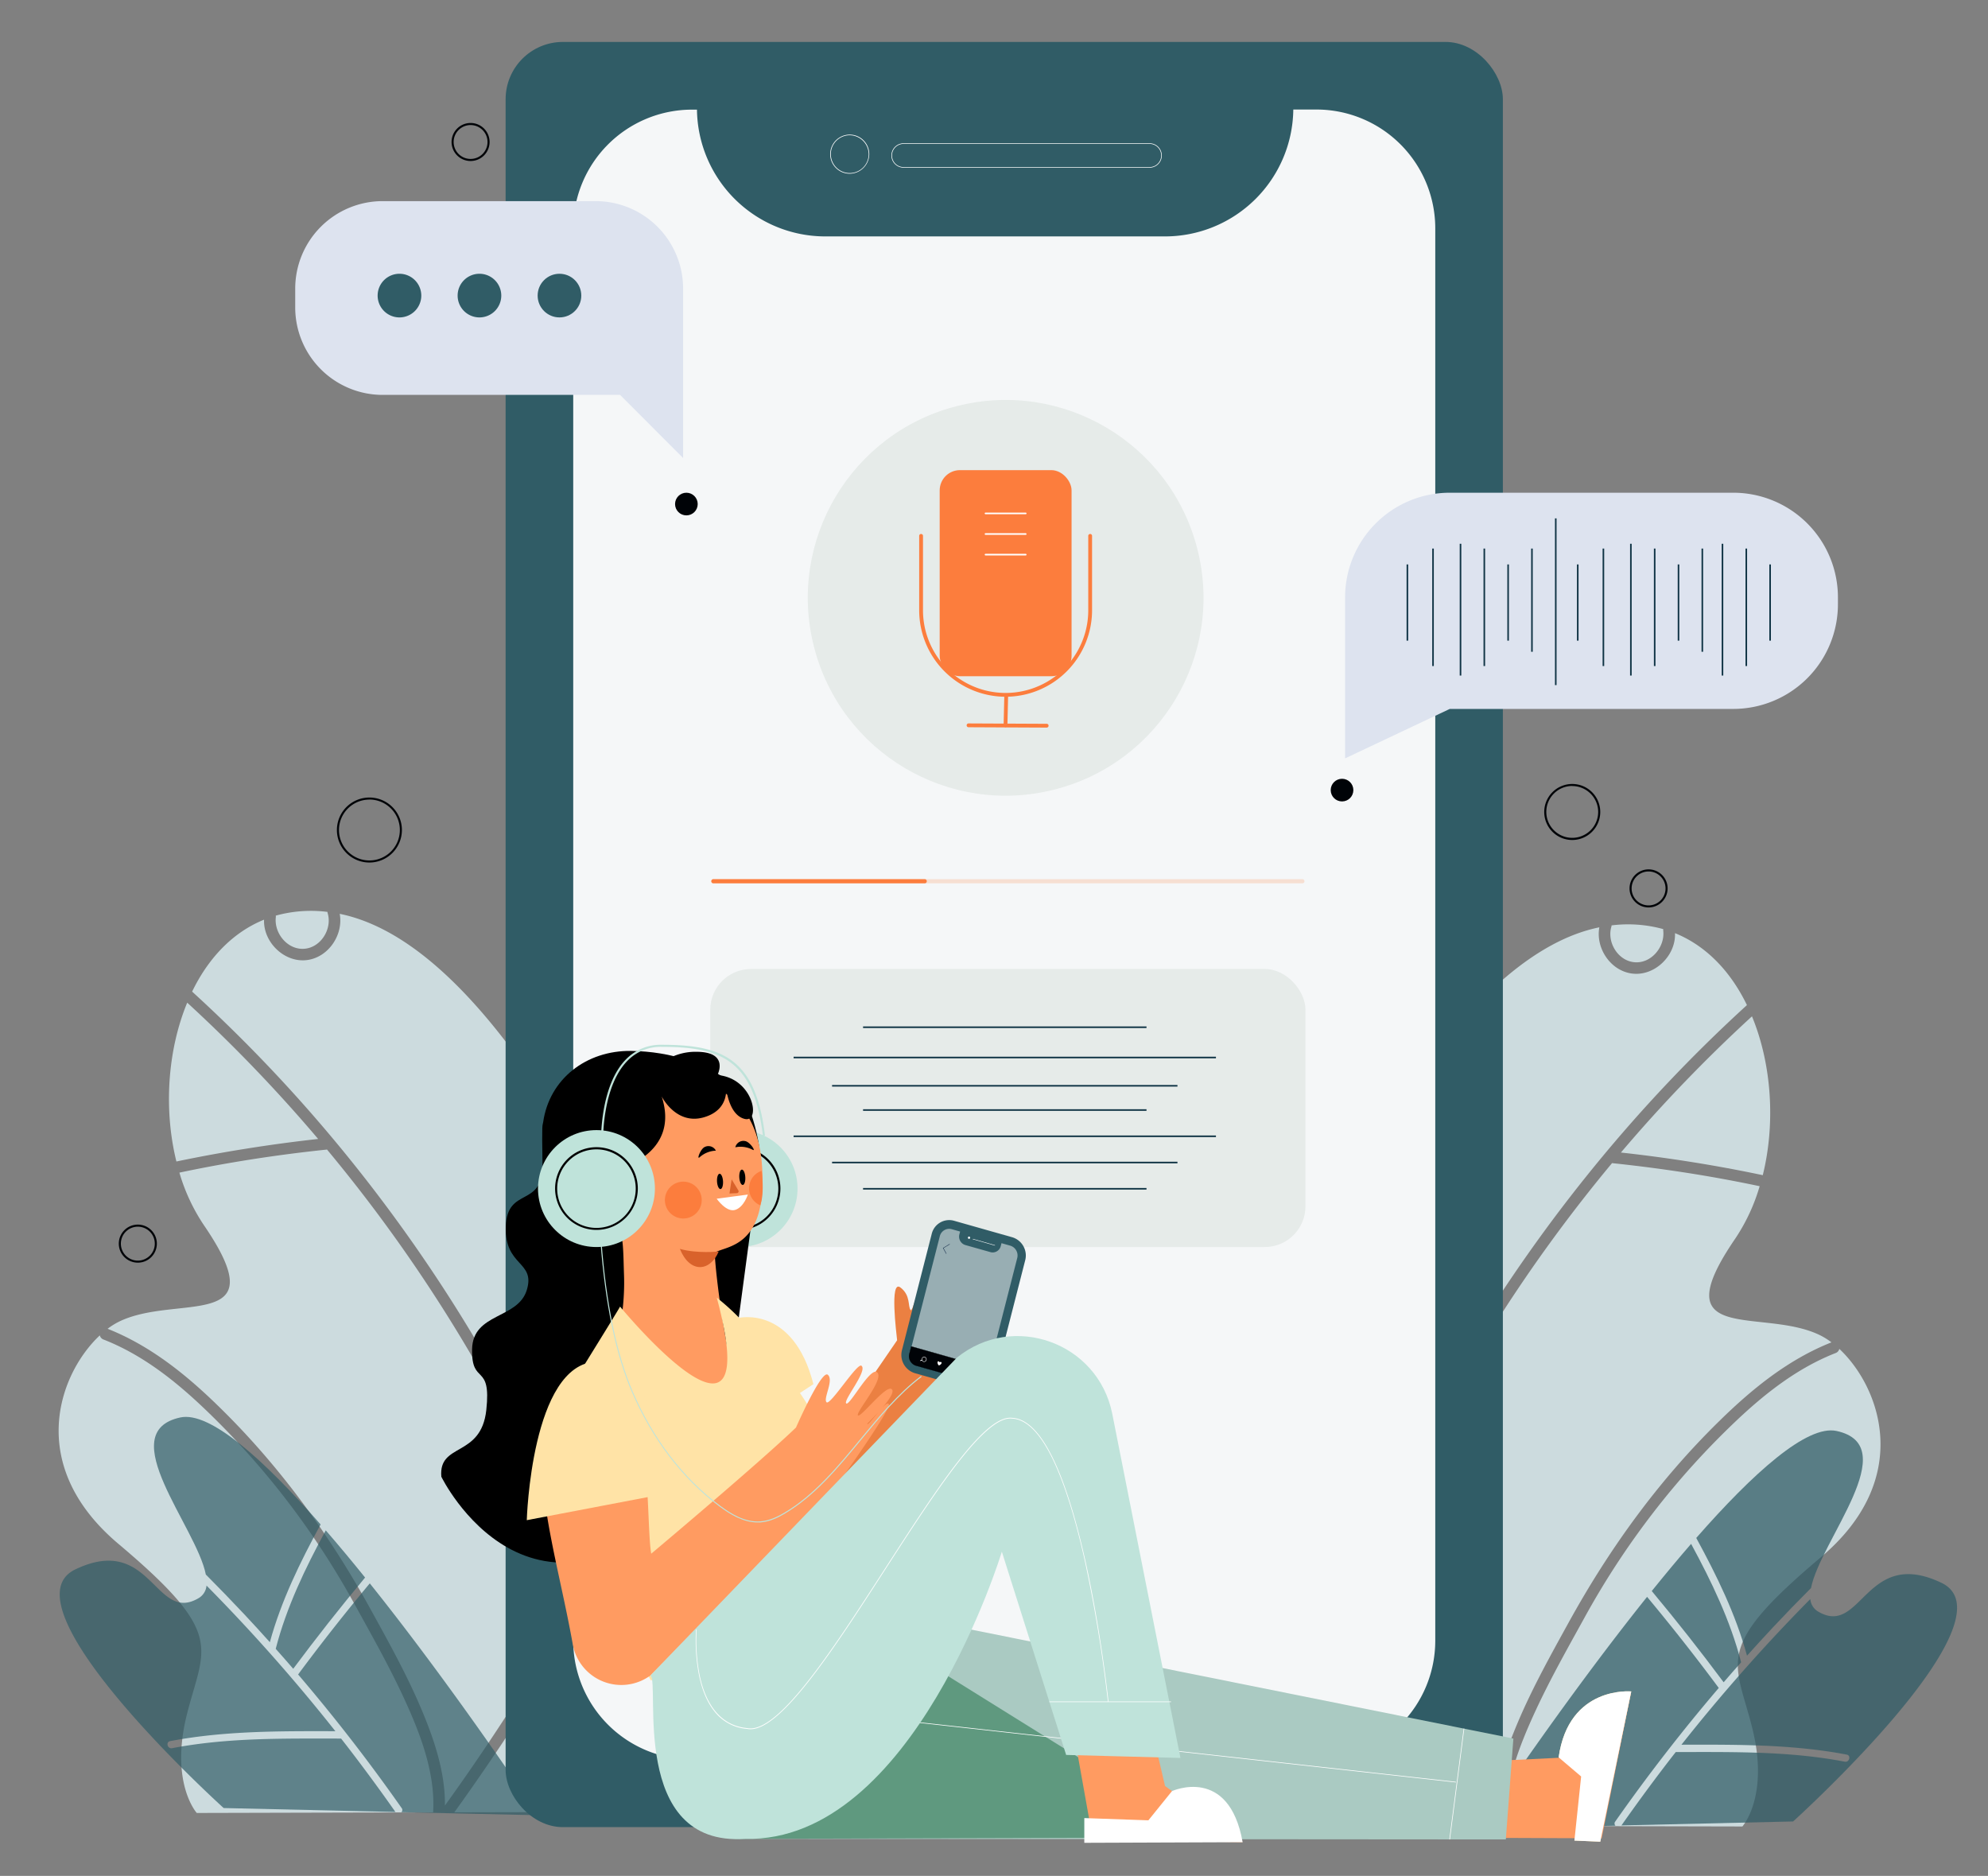 <svg xmlns="http://www.w3.org/2000/svg" viewBox="0 0 956.57 902.57"><rect x="0" y="0" width="956.57" height="902.57" fill="#808080" stroke="none"/><defs><style>.cls-1{isolation:isolate;}.cls-2{fill:#ccdbde;}.cls-3{opacity:0.7;}.cls-4{fill:#305c66;}.cls-5{opacity:0.74;}.cls-6{fill:#fff;}.cls-7{opacity:0.95;}.cls-8{fill:#e6ebe9;}.cls-9{fill:#fc7d3d;}.cls-10{opacity:0.2;}.cls-11{fill:#103445;}.cls-12{fill:#eb8042;}.cls-13{fill:#ffe3a6;}.cls-14{opacity:0.5;}.cls-15{fill:#000307;}.cls-16{fill:#172f4c;}.cls-17{fill:#bfe3da;}.cls-18{fill:#ff9b61;}.cls-19{fill:#d9622b;}.cls-20{fill:#aacac2;}.cls-21{fill:#5f997f;}.cls-22{mix-blend-mode:multiply;}.cls-23{fill:#dde3ef;}</style></defs><g class="cls-1"><g id="Capa_1" data-name="Capa 1"><path class="cls-2" d="M336.08,673.7q-10.87,21.84-22.34,43.38-13,24.42-26.81,48.44a736.08,736.08,0,0,1,30.94,106.25l87-.2S378.28,775.41,336.08,673.7Z"/><path class="cls-2" d="M276.53,739.29q4.07,9.71,7.85,19.51,25.53-44.53,48.24-90.61a2.84,2.84,0,0,1,.76-1q-3.5-8.31-7.12-16.63Q300,693.89,276.78,738.89A3.34,3.34,0,0,1,276.53,739.29Z"/><path class="cls-2" d="M178.16,774c8.71,15.81,17.52,31.6,24.56,48.25,6.16,14.58,11.55,30.44,11.37,46.47q14.31-19.89,27.72-40.4,20.38-31.14,39-63.38a745.44,745.44,0,0,0-68.88-137.17,737,737,0,0,0-54.6-74.7,2.3,2.3,0,0,1-.28.06q-19.94,2.08-39.73,5.28-15.57,2.53-31,5.79A91.18,91.18,0,0,0,98.1,589.47c35.6,52-13.37,32.7-41.09,46.56a34.18,34.18,0,0,0-5.24,3.3c20.77,8.21,38.22,22.39,54,37.89C134.85,705.7,158.57,738.47,178.16,774Z"/><path class="cls-2" d="M293.33,800.78q-4.69-14.62-10-29.06c-20,34.4-41.47,68-64.73,100.27l93.61-.21A729.14,729.14,0,0,0,293.33,800.78Z"/><path class="cls-2" d="M153.08,548a726.91,726.91,0,0,0-63-65.58c-9.55,23.08-11.34,51.62-5.2,76.42Q118.67,551.81,153.08,548Z"/><path class="cls-2" d="M132.71,441.34c-.9,8,6.13,16.3,14.52,15.06,7.61-1.13,12.57-9.77,10.46-16.94a3.2,3.2,0,0,1-.12-.71,63.41,63.41,0,0,0-24.88,1.8A2.57,2.57,0,0,1,132.71,441.34Z"/><path class="cls-2" d="M194.29,816.9c-7.19-15.57-15.66-30.5-23.92-45.5a390.62,390.62,0,0,0-32.76-50,384.8,384.8,0,0,0-39.55-43.92C83.89,664,68.17,651.66,49.8,644.5a2.83,2.83,0,0,1-1.77-2c-19.5,18.23-36.12,62.38,9,100.36,52,43.82,41.09,49.29,32.87,82.16s4.77,47.27,4.77,47.27L208.41,872C209.55,852.93,202.15,833.92,194.29,816.9Z"/><path class="cls-2" d="M92.54,477.19a727.69,727.69,0,0,1,74.22,78.62A749.83,749.83,0,0,1,268,719.66q2.94,6.5,5.74,13,22.56-43.43,48-85.3a2.59,2.59,0,0,1,2.59-1.3C281,547.85,224.13,452,163.46,439.68c1.84,9.93-5.24,20.73-15.48,22.21-11,1.58-21.38-8.51-20.92-19.4-15.4,6.23-27,18.87-34.62,34.62Z"/><g class="cls-3"><path class="cls-4" d="M259,873.39s-39-59-81.07-111.57q-17.78,21.33-34.34,43.63a1.46,1.46,0,0,1-.16.19q26.43,30.93,49.82,64.28a1.44,1.44,0,0,1-.13,2Z"/><path class="cls-4" d="M141.09,802.92q16.68-22.42,34.58-43.9c-6.29-7.81-12.64-15.45-18.93-22.7-9.85,18.19-18.87,36.86-24.07,57Q136.92,798.07,141.09,802.92Z"/><path class="cls-4" d="M190.19,871.7q-9.74-13.87-20-27.36-3-3.95-6.07-7.85a2.6,2.6,0,0,1-.4,0c-27,0-54.27-.5-80.91,4.64-2.23.43-3.17-3-.94-3.41,26.2-5,52.93-4.82,79.5-4.77a848.24,848.24,0,0,0-62-70.07A7.75,7.75,0,0,1,95.44,769c-20.88,12.18-22.62-31.32-59.15-13.92s71.33,114.84,71.33,114.84l82.66,1.9Z"/><path class="cls-4" d="M117.52,776.68q6.24,6.66,12.32,13.45c5.46-19.94,14.56-38.52,24.43-56.65C126.83,702.19,101,678.91,86.74,682c-32.69,7.1,7.78,52.54,12.3,75.57Q108.43,767,117.52,776.68Z"/></g><path class="cls-2" d="M596.94,680.19q10.88,21.84,22.34,43.39,13,24.4,26.81,48.43a736.08,736.08,0,0,0-30.94,106.25l-87-.2S554.74,781.9,596.94,680.19Z"/><path class="cls-2" d="M656.49,745.78q-4.07,9.71-7.85,19.51-25.53-44.53-48.25-90.61a2.71,2.71,0,0,0-.75-.95q3.5-8.31,7.12-16.63,26.24,43.27,49.48,88.28A3.34,3.34,0,0,0,656.49,745.78Z"/><path class="cls-2" d="M754.86,780.53c-8.71,15.81-17.52,31.6-24.56,48.25-6.16,14.58-11.55,30.44-11.37,46.47q-14.31-19.89-27.72-40.4-20.38-31.14-39-63.38A745.44,745.44,0,0,1,721.09,634.3a737,737,0,0,1,54.6-74.7,2.3,2.3,0,0,0,.28.06q19.93,2.08,39.73,5.28,15.57,2.53,31,5.79A91.18,91.18,0,0,1,834.92,596c-35.6,52,13.37,32.7,41.09,46.56a34.18,34.18,0,0,1,5.24,3.3c-20.77,8.21-38.22,22.39-54,37.89C798.17,712.2,774.45,745,754.86,780.53Z"/><path class="cls-2" d="M639.69,807.27q4.69-14.62,10-29.06c20,34.4,41.47,68,64.73,100.27l-93.61-.21A729.14,729.14,0,0,1,639.69,807.27Z"/><path class="cls-2" d="M779.94,554.53A726.91,726.91,0,0,1,843,489c9.55,23.08,11.34,51.62,5.2,76.42Q814.36,558.3,779.94,554.53Z"/><path class="cls-2" d="M800.31,447.83c.9,7.95-6.13,16.3-14.52,15.06-7.61-1.13-12.57-9.77-10.46-16.94a3.2,3.2,0,0,0,.12-.71,63.41,63.41,0,0,1,24.88,1.8A2.57,2.57,0,0,0,800.31,447.83Z"/><path class="cls-2" d="M738.73,823.39c7.19-15.56,15.66-30.5,23.92-45.5a390.62,390.62,0,0,1,32.76-50A384.8,384.8,0,0,1,835,684c14.17-13.47,29.89-25.82,48.26-33a2.83,2.83,0,0,0,1.77-2c19.5,18.23,36.12,62.38-9,100.36-52,43.82-41.09,49.29-32.87,82.16s-4.77,47.27-4.77,47.27l-113.76-.26C723.47,859.42,730.87,840.41,738.73,823.39Z"/><path class="cls-2" d="M840.48,483.68a727.69,727.69,0,0,0-74.22,78.62A749.83,749.83,0,0,0,665,726.15q-2.94,6.5-5.74,13-22.56-43.43-48-85.3a2.59,2.59,0,0,0-2.59-1.3C652,554.34,708.89,458.52,769.56,446.17c-1.84,9.93,5.24,20.73,15.48,22.21,11,1.58,21.38-8.51,20.92-19.4,15.4,6.23,27,18.87,34.62,34.62Z"/><g class="cls-5"><path class="cls-4" d="M711.46,879.89s39-59,81.07-111.58q17.78,21.33,34.34,43.63c0,.07.11.13.16.19q-26.41,30.93-49.82,64.28a1.45,1.45,0,0,0,.13,2Z"/><path class="cls-4" d="M829.37,809.41q-16.68-22.42-34.59-43.9c6.3-7.81,12.65-15.45,18.93-22.7,9.86,18.19,18.87,36.86,24.08,57Q833.53,804.56,829.37,809.41Z"/><path class="cls-4" d="M780.26,878.19q9.74-13.87,20-27.36,3-3.95,6.07-7.85a2.41,2.41,0,0,0,.4,0c27,0,54.26-.5,80.91,4.64,2.22.43,3.17-3,.94-3.41-26.2-5-52.94-4.82-79.51-4.76a845,845,0,0,1,62-70.08,7.73,7.73,0,0,0,3.9,6.09c20.88,12.18,22.62-31.32,59.16-13.92s-71.34,114.84-71.34,114.84l-82.66,1.9Z"/><path class="cls-4" d="M871.41,764.07c4.52-23,45-68.47,12.3-75.57-14.22-3.09-40.09,20.18-67.52,51.47,9.86,18.13,19,36.71,24.42,56.65q6.09-6.78,12.32-13.45Q862,773.48,871.41,764.07Z"/></g><rect class="cls-4" x="243.29" y="20.18" width="479.85" height="858.93" rx="27.56"/><path class="cls-6" d="M408.7,83.57a9.4,9.4,0,1,1,9.56-9.4A9.49,9.49,0,0,1,408.7,83.57Zm0-18.5a9.1,9.1,0,1,0,9.27,9.1A9.2,9.2,0,0,0,408.7,65.07Z"/><path class="cls-6" d="M553.15,80.68H434.79a5.87,5.87,0,1,1,0-11.74H553.15a5.87,5.87,0,1,1,0,11.74ZM434.79,69.23a5.58,5.58,0,0,0,0,11.16H553.15a5.58,5.58,0,1,0,0-11.16Z"/><path class="cls-6" d="M515,853.86a26.67,26.67,0,1,1,26.66-26.67A26.7,26.7,0,0,1,515,853.86Zm0-53a26.28,26.28,0,1,0,26.28,26.28A26.32,26.32,0,0,0,515,800.91Z"/><g class="cls-7"><path class="cls-6" d="M633.5,52.7H622.3a61.78,61.78,0,0,1-61.77,61.05H397.13a61.78,61.78,0,0,1-61.77-61h-2.43a57.18,57.18,0,0,0-57.11,57.12V789.46a57.18,57.18,0,0,0,57.11,57.11H633.5a57.18,57.18,0,0,0,57.11-57.11V109.82A57.18,57.18,0,0,0,633.5,52.7Z"/></g><circle class="cls-8" cx="483.88" cy="287.68" r="95.19" transform="translate(-55.97 128.11) rotate(-14.27)"/><path class="cls-9" d="M483.88,335.23a41.63,41.63,0,0,1-41.59-41.59V257.93a.92.92,0,1,1,1.83,0v35.71a39.76,39.76,0,0,0,79.52,0V257.93a.92.92,0,1,1,1.83,0v35.71A41.64,41.64,0,0,1,483.88,335.23Z"/><rect class="cls-9" x="452.15" y="226.2" width="63.46" height="99.16" rx="9.75"/><path class="cls-6" d="M493.55,247.42H474.21a.39.39,0,0,1-.39-.39.38.38,0,0,1,.39-.39h19.34a.38.38,0,0,1,.38.39A.39.39,0,0,1,493.55,247.42Z"/><path class="cls-6" d="M493.55,257.33H474.21a.38.38,0,0,1-.39-.39.39.39,0,0,1,.39-.39h19.34a.39.39,0,0,1,.38.39A.38.38,0,0,1,493.55,257.33Z"/><path class="cls-6" d="M493.55,267.25H474.21a.39.39,0,0,1-.39-.39.38.38,0,0,1,.39-.39h19.34a.38.38,0,0,1,.38.39A.39.39,0,0,1,493.55,267.25Z"/><path class="cls-9" d="M483.8,349.9h0a.92.92,0,0,1-.89-.94l.33-14a.92.92,0,1,1,1.83,0l-.33,14A.92.92,0,0,1,483.8,349.9Z"/><path class="cls-9" d="M503.63,350.08h0l-37.68-.18a.92.92,0,0,1,0-1.83l37.68.18a.9.9,0,0,1,.91.92A.91.91,0,0,1,503.63,350.08Z"/><g class="cls-10"><path class="cls-9" d="M626.67,425H343.25a1,1,0,0,1,0-2H626.67a1,1,0,1,1,0,2Z"/></g><path class="cls-9" d="M444.94,425H343.25a1,1,0,0,1,0-2H444.94a1,1,0,1,1,0,2Z"/><rect class="cls-8" x="341.76" y="466.22" width="286.4" height="133.78" rx="19.61"/><rect class="cls-11" x="400.37" y="522.04" width="166.19" height="0.76"/><rect class="cls-11" x="381.86" y="508.43" width="203.22" height="0.76"/><rect class="cls-11" x="415.28" y="493.86" width="136.38" height="0.76"/><rect class="cls-11" x="400.37" y="558.96" width="166.19" height="0.76"/><rect class="cls-11" x="415.28" y="571.59" width="136.38" height="0.76"/><rect class="cls-11" x="415.28" y="533.7" width="136.38" height="0.76"/><rect class="cls-11" x="381.86" y="546.33" width="203.22" height="0.76"/><path class="cls-12" d="M458.61,663.06s-14.43,143.35-45.77,118.81c-19.91-15.59-48.62-46-50-50.25,1-6.63,1.72-11.22,1.63-12.3,0,0-6.1-39.56-15.12-55.15-1-1.71-8.48-27.79-8-27.84,35.09-3.46,43.21,29.79,46.73,70.53.14,1.68,43.59-62,43.59-62-.36-3.59-3.64-29.3,1.54-25.44s3.49,9.37,5,10.93,10.42-37.33,14.53-35.48c5.81,2.63-4.77,26.3-.55,24.71s9.24-24.09,12.61-22.48c5.38,2.56-7.24,25-4.64,25.42s7.89-21,11.74-19.51c5.43,2.13-7.56,27.21-4.27,25.93s8.12-16.06,10.53-14.38S458.61,663.06,458.61,663.06Z"/><path class="cls-13" d="M355.69,634.07s26-6,35.7,31.91l-14.06,9.19Z"/><path class="cls-13" d="M770,886.11l14.91-72.29s-30.06-2.89-34.93,31.72l10.82,9.2-3.24,30.83Z"/><path class="cls-4" d="M440.19,660.68l28.23,8A8.63,8.63,0,0,0,479,662.23l14.27-55.75a9.15,9.15,0,0,0-6.12-11.16l-28.22-8a8.65,8.65,0,0,0-10.63,6.43l-14.27,55.75A9.17,9.17,0,0,0,440.19,660.68Z"/><g class="cls-14"><path class="cls-6" d="M457.93,591.4l4.05,1.15-.35,1.33a4.24,4.24,0,0,0,2.83,5.15l12.19,3.44a4,4,0,0,0,4.9-3l.34-1.33,4.26,1.21a4.94,4.94,0,0,1,3.3,6l-14.27,55.75a4.66,4.66,0,0,1-5.72,3.46l-28.23-8a4.94,4.94,0,0,1-3.3-6l14.28-55.76A4.65,4.65,0,0,1,457.93,591.4Z"/></g><path class="cls-15" d="M476,658.42l-.9,3.5a4.46,4.46,0,0,1-5.48,3.32l-28.91-8.17a4.74,4.74,0,0,1-3.16-5.76l.9-3.5Z"/><path class="cls-15" d="M470.83,665.45a4.39,4.39,0,0,1-1.19-.17l-28.9-8.16a4.79,4.79,0,0,1-3.19-5.83l.9-3.54h.05l37.6,10.63-.91,3.54a4.67,4.67,0,0,1-2.19,2.93A4.34,4.34,0,0,1,470.83,665.45Zm-32.31-17.58-.88,3.45a4.69,4.69,0,0,0,3.13,5.7l28.9,8.17a4.28,4.28,0,0,0,3.28-.41,4.61,4.61,0,0,0,2.15-2.88l.88-3.45Z"/><path class="cls-6" d="M460.06,659.63c-.05.2-.23.25-.42.2s-.33-.2-.28-.4"/><path class="cls-6" d="M460.77,659.48a2.4,2.4,0,0,0,0,.3l-2-.58a1.47,1.47,0,0,0,.14-.26Z"/><path class="cls-6" d="M460.78,659.33l-1.87-.53a6.24,6.24,0,0,0,.22-.63,1,1,0,0,1,.9-.72c.05-.15.17-.25.27-.22s.16.17.13.32a1,1,0,0,1,.48,1.12A3.82,3.82,0,0,0,460.78,659.33Z"/><path class="cls-6" d="M452.87,656.21a.69.69,0,0,0,.13-.74h0c-.16-.31-.66-.19-.88,0-.1-.26-.47-.63-.76-.45h0c-.23.12-.27.41-.25.7a2.15,2.15,0,0,0,.63,1.25A2,2,0,0,0,452.87,656.21Z"/><path class="cls-6" d="M442.77,654.7a.22.22,0,0,0,.1.11.24.24,0,0,0,.12,0l.64-.23a1.25,1.25,0,0,0,.61.59,1.17,1.17,0,0,0,1.52-.7,1.26,1.26,0,0,0-.67-1.59,1.16,1.16,0,0,0-1.51.7,1.37,1.37,0,0,0-.06.66l-.64.23A.18.18,0,0,0,442.77,654.7Zm1-.35h0a1,1,0,0,1,0-.68.94.94,0,0,1,1.24-.57,1,1,0,0,1,.54,1.3.94.94,0,0,1-1.24.57A1,1,0,0,1,443.76,654.35Z"/><polyline class="cls-6" points="466.55 660.21 466.19 661.59 468.19 662.15 468.55 660.77"/><polyline class="cls-6" points="468.86 661.26 467.83 659.38 466.04 660.47"/><path class="cls-6" d="M466.88,661.88l.56.16.17-.68a.3.3,0,0,0-.2-.37h0a.29.29,0,0,0-.36.22Z"/><polygon class="cls-16" points="455.25 603.26 453.71 600.46 456.93 598.51 457.03 598.69 454 600.53 455.43 603.16 455.25 603.26"/><path class="cls-6" d="M478.65,599.28h0l-10.51-3a.1.1,0,0,1-.07-.13.09.09,0,0,1,.13-.07l10.51,3a.09.09,0,0,1,.07.12A.11.11,0,0,1,478.65,599.28Z"/><path class="cls-6" d="M465.76,595.37a.52.52,0,0,1,.64-.39.56.56,0,0,1,.38.68.53.53,0,0,1-.65.39A.55.55,0,0,1,465.76,595.37Z"/><circle class="cls-17" cx="355.62" cy="571.87" r="28.13"/><path d="M355.62,591.76a19.9,19.9,0,1,1,19.89-19.89A19.91,19.91,0,0,1,355.62,591.76Zm0-38.79a18.9,18.9,0,1,0,18.89,18.9A18.92,18.92,0,0,0,355.62,553Z"/><polygon class="cls-18" points="404.75 767.85 405.37 778.66 321.88 804.64 320.49 791.75 404.75 767.85"/><path d="M351.55,663.27l13.73-102.55c2.3-6.43-4.6-32-9.67-36.55-13.86-12.62-33.17-18.28-51.91-18.53-21.59-.29-39.41,13.49-42.36,34.37-.3,2.11-.66-1.14-.3,20.14s-17,10.45-17.67,29.93,14.43,16.58,10.1,30.64-26,10.82-26.32,28.49,9.37,6.13,6.85,29.21-23.08,15.5-21.64,32.09c0,0,43.27,89.06,125.48,5.77"/><path class="cls-18" d="M298.51,561.56a1.59,1.59,0,0,1-1.91,1.26c-3.68-.83-12-3.5-15.34,5.87s4.69,17,10.2,18.55c1.6.45,5.24,1.6,6.07,3,2.55,4.4,2.36,12.74,2.73,23.26.84,23.25-6.65,43.93-6.65,43.93s64.09,29.43,58.3.94c-6.49-31.91-8.26-55.47-7.93-55.68,5.49-3.5,25.41-2.12,22.69-41.76-2.52-36.73-28.35-39.88-35-40.17C326,520.55,306.9,517.55,298.51,561.56Z"/><path class="cls-19" d="M284.82,572.41s8.5-10.93,12.22,7.07"/><path class="cls-9" d="M330.5,568.71a8.86,8.86,0,1,1-10.41,7A8.86,8.86,0,0,1,330.5,568.71Z"/><path class="cls-9" d="M365.83,579.93a8.87,8.87,0,0,1,.64-16.58S368,573.74,365.83,579.93Z"/><path class="cls-6" d="M359.84,574.75l-15,2s4.67,6.7,8.9,5.38S359.84,574.75,359.84,574.75Z"/><path class="cls-19" d="M352.05,567.44l-1.05,6.8,3.57-.17a.86.86,0,0,0,.7-1.31Z"/><path d="M336.62,556.82c-1.5,1.34.4-4.09,2.56-5a4,4,0,0,1,5.28,1.81A12.42,12.42,0,0,0,336.62,556.82Z"/><path d="M362.17,553.21c1.77.95-1.36-3.88-3.67-4.2a4,4,0,0,0-4.69,3A12.37,12.37,0,0,1,362.17,553.21Z"/><path class="cls-19" d="M345.82,602.15s-10.51,1.11-18.69-1.27C332,612.9,341.76,611.83,345.82,602.15Z"/><path class="cls-13" d="M344.88,624.33a115,115,0,0,1,10.81,9.74c16.26,17.09,38.73,45.75,43.42,64,5.75,22.39,20.25,80.5,20.25,80.5s-84.3,23.58-106.17,29.92c-20.35-34.48-44-97.37-42.79-127.72,0,0-1.58-3.64,7.41-18.59,1.93-3.21,19.58-31.61,20.55-33.53C298.36,628.66,369.21,714.65,344.88,624.33Z"/><path class="cls-18" d="M401.13,716.82,313,806.1a23.71,23.71,0,0,1-37.39-14.92c-6.51-36.42-17.51-71.37-14.08-98.15C262.3,676,276,660.08,285.2,659.55c30.06-1.73,25.15,70.34,28.15,88,0,0,51.11-42.91,69.65-60.69,0,0,12.28-28,15.32-25.4s-2.34,11.45-.61,13.22,14.72-19.09,16.78-17.57c3.2,2.37-9,16.81-7.3,18.14s12.06-18.72,15.1-14.73c2.83,3.73-10.76,19.15-9.46,20.47s13.7-15.2,16.31-12.55S417.8,684.41,417.31,685c0,2.19,9.52-12.36,10.37-9.29S401.13,716.82,401.13,716.82Z"/><path class="cls-13" d="M253.47,731.42l68.15-13s-3.25-64.36-34.62-63.28S253.47,731.42,253.47,731.42Z"/><path d="M347.9,568.34c.12,2-.43,3.73-1.22,3.78s-1.55-1.57-1.67-3.61.43-3.73,1.22-3.78S347.78,566.3,347.9,568.34Z"/><path d="M358.62,566.35c.13,2-.42,3.74-1.22,3.78s-1.54-1.56-1.67-3.6.43-3.73,1.23-3.78S358.5,564.31,358.62,566.35Z"/><path d="M318.37,527.52s6.85,13.88,20.2,10.09,10.63-15.68,10.63-15.68.9,14.24,9,16.4,4.5-19.65-13-21.09c0,0,5.95-11.18-10.1-11.18A27.28,27.28,0,0,0,312.06,518s-26.1,15.59-15.87,43.76c.13.37.27.74.41,1.1C296.6,562.82,327.57,555.64,318.37,527.52Z"/><circle class="cls-17" cx="287" cy="571.87" r="28.13"/><path d="M287,591.76a19.9,19.9,0,1,1,19.9-19.89A19.91,19.91,0,0,1,287,591.76ZM287,553a18.9,18.9,0,1,0,18.9,18.9A18.91,18.91,0,0,0,287,553Z"/><path class="cls-17" d="M289.21,548.62c0-.26-.48-26.15,11.94-38.87a23.21,23.21,0,0,1,17.22-7.07c29.51,0,45.31,6.76,49.72,43.71l-1,.11c-4.33-36.2-19.8-42.82-48.73-42.82a22.19,22.19,0,0,0-16.5,6.77c-12.13,12.42-11.67,37.89-11.66,38.15Z"/><path class="cls-17" d="M364.56,732.51c-7.11,0-13.55-4.09-18.45-7.75-17.7-13.19-32.26-32.25-42.11-55.11-7.73-17.94-12.8-42.28-15.08-72.34l.5,0c2.27,30,7.33,54.29,15,72.18,9.81,22.79,24.32,41.77,42,54.91,5.14,3.84,12,8.16,19.49,7.6,4.55-.35,8.74-2.55,11.48-4.17,14.45-8.53,25.64-22.13,36.46-35.27,9-10.89,18.23-22.14,29.32-30.53l.3.4c-11,8.35-20.29,19.58-29.23,30.45-10.85,13.17-22.07,26.8-36.59,35.38-2.79,1.65-7,3.88-11.7,4.23Q365.25,732.51,364.56,732.51Z"/><polygon class="cls-18" points="721.32 884.28 770.67 884.48 784.91 813.82 751.61 845.67 726.2 846.9 721.32 884.28"/><path class="cls-6" d="M770,886.11l14.91-72.29s-30.06-2.89-34.93,31.72l10.82,9.2-3.24,30.83Z"/><polygon class="cls-20" points="728.2 836.49 724.56 885.03 353.73 884.75 399.18 770.37 728.2 836.49"/><polygon class="cls-21" points="400.09 771.51 580.82 884.08 353.73 884.75 400.09 771.51"/><rect class="cls-6" x="674.06" y="858.2" width="53.8" height="0.3" transform="translate(-240.1 1443.6) rotate(-82.64)"/><rect class="cls-6" x="540.81" y="679.16" width="0.3" height="321.09" transform="translate(-353.25 1284.83) rotate(-83.67)"/><polygon class="cls-18" points="517.16 836.49 525.84 885.07 597.91 886.36 560.59 859.33 554.8 834.56 517.16 836.49"/><path class="cls-6" d="M521.74,886.65v-11.9l30.83,1.08,11.36-14.06s27.39-12.49,34,24.59Z"/><path class="cls-17" d="M313,806.1c4.67,3.37-10.45,82.51,45.53,78.65,81.07,1.93,123.53-138.18,123.53-138.18L513,844.37l55,1.45L535.17,680.14c-6.89-34.19-47.6-48.87-74.72-26.94Z"/><path class="cls-6" d="M361.1,832a7.78,7.78,0,0,1-1.61-.16,22,22,0,0,1-15.85-8.58c-3.22-4.07-5.61-9.56-7.11-16.3A86.22,86.22,0,0,1,334.92,784l.3,0a85.84,85.84,0,0,0,1.6,22.81c2.34,10.51,8.18,23.33,22.71,24.65a8.22,8.22,0,0,0,1.58.15c15.05,0,40.36-39.18,64.87-77.11s47.74-73.89,60.95-72.32c7.39.3,14.44,7.68,20.93,22,5.18,11.37,10,27.14,14.43,46.85,7.47,33.57,11.06,67.4,11.1,67.74l-.3,0A685.22,685.22,0,0,0,522,751.11c-4.39-19.7-9.24-35.44-14.41-46.8-6.45-14.16-13.4-21.48-20.68-21.77-5.84-.69-14.4,6.33-26.16,21.49-10.54,13.59-22.73,32.45-34.52,50.69C401.68,792.72,376.32,832,361.1,832Z"/><rect class="cls-6" x="504.93" y="818.65" width="58.55" height="0.3"/><g class="cls-22"><path class="cls-23" d="M697.59,341.09H834a50.37,50.37,0,0,0,50.36-50.37v-3.28A50.37,50.37,0,0,0,834,237.07H697.59a50.37,50.37,0,0,0-50.37,50.37v77.45Z"/></g><rect class="cls-11" x="713.83" y="263.93" width="0.76" height="56.53"/><rect class="cls-11" x="689.15" y="263.93" width="0.76" height="56.53"/><rect class="cls-11" x="725.29" y="271.57" width="0.76" height="36.67"/><rect class="cls-11" x="676.81" y="271.57" width="0.76" height="36.67"/><rect class="cls-11" x="736.75" y="263.93" width="0.76" height="49.66"/><rect class="cls-11" x="702.38" y="261.63" width="0.76" height="63.41"/><rect class="cls-11" x="839.89" y="263.93" width="0.76" height="56.53"/><rect class="cls-11" x="851.35" y="271.57" width="0.76" height="36.67"/><rect class="cls-11" x="828.43" y="261.63" width="0.76" height="63.41"/><rect class="cls-11" x="795.81" y="263.93" width="0.76" height="56.53"/><rect class="cls-11" x="771.13" y="263.93" width="0.76" height="56.53"/><rect class="cls-11" x="807.27" y="271.57" width="0.76" height="36.67"/><rect class="cls-11" x="758.79" y="271.57" width="0.76" height="36.67"/><rect class="cls-11" x="818.73" y="263.93" width="0.76" height="49.66"/><rect class="cls-11" x="784.35" y="261.63" width="0.76" height="63.41"/><rect class="cls-11" x="748.21" y="249.41" width="0.76" height="80.22"/><circle class="cls-15" cx="645.75" cy="380.15" r="5.45"/><g class="cls-22"><path class="cls-23" d="M328.69,220.37,298.36,190H184.14A42.09,42.09,0,0,1,142.05,148v-9.13a42.1,42.1,0,0,1,42.09-42.1H286.6a42.09,42.09,0,0,1,42.09,42.1Z"/></g><path class="cls-4" d="M202.71,142.22a10.5,10.5,0,1,1-10.5-10.5A10.51,10.51,0,0,1,202.71,142.22Z"/><path class="cls-4" d="M241.2,142.22a10.5,10.5,0,1,1-10.5-10.5A10.51,10.51,0,0,1,241.2,142.22Z"/><circle class="cls-4" cx="269.2" cy="142.22" r="10.5"/><circle class="cls-15" cx="330.27" cy="242.52" r="5.45"/><path class="cls-15" d="M756.47,404.16A13.48,13.48,0,1,1,770,390.68,13.5,13.5,0,0,1,756.47,404.16Zm0-26A12.48,12.48,0,1,0,769,390.68,12.49,12.49,0,0,0,756.47,378.2Z"/><path class="cls-15" d="M177.75,415a15.64,15.64,0,1,1,15.64-15.64A15.66,15.66,0,0,1,177.75,415Zm0-30.28a14.64,14.64,0,1,0,14.64,14.64A14.66,14.66,0,0,0,177.75,384.69Z"/><path class="cls-15" d="M226.43,77.47a9.15,9.15,0,1,1,9.15-9.15A9.16,9.16,0,0,1,226.43,77.47Zm0-17.3a8.15,8.15,0,1,0,8.15,8.15A8.16,8.16,0,0,0,226.43,60.17Z"/><path class="cls-15" d="M66.33,607.52a9.16,9.16,0,1,1,9.15-9.15A9.15,9.15,0,0,1,66.33,607.52Zm0-17.31a8.16,8.16,0,1,0,8.15,8.16A8.16,8.16,0,0,0,66.33,590.21Z"/><path class="cls-15" d="M793.25,436.61a9.16,9.16,0,1,1,9.16-9.15A9.17,9.17,0,0,1,793.25,436.61Zm0-17.31a8.16,8.16,0,1,0,8.16,8.16A8.17,8.17,0,0,0,793.25,419.3Z"/></g></g></svg>